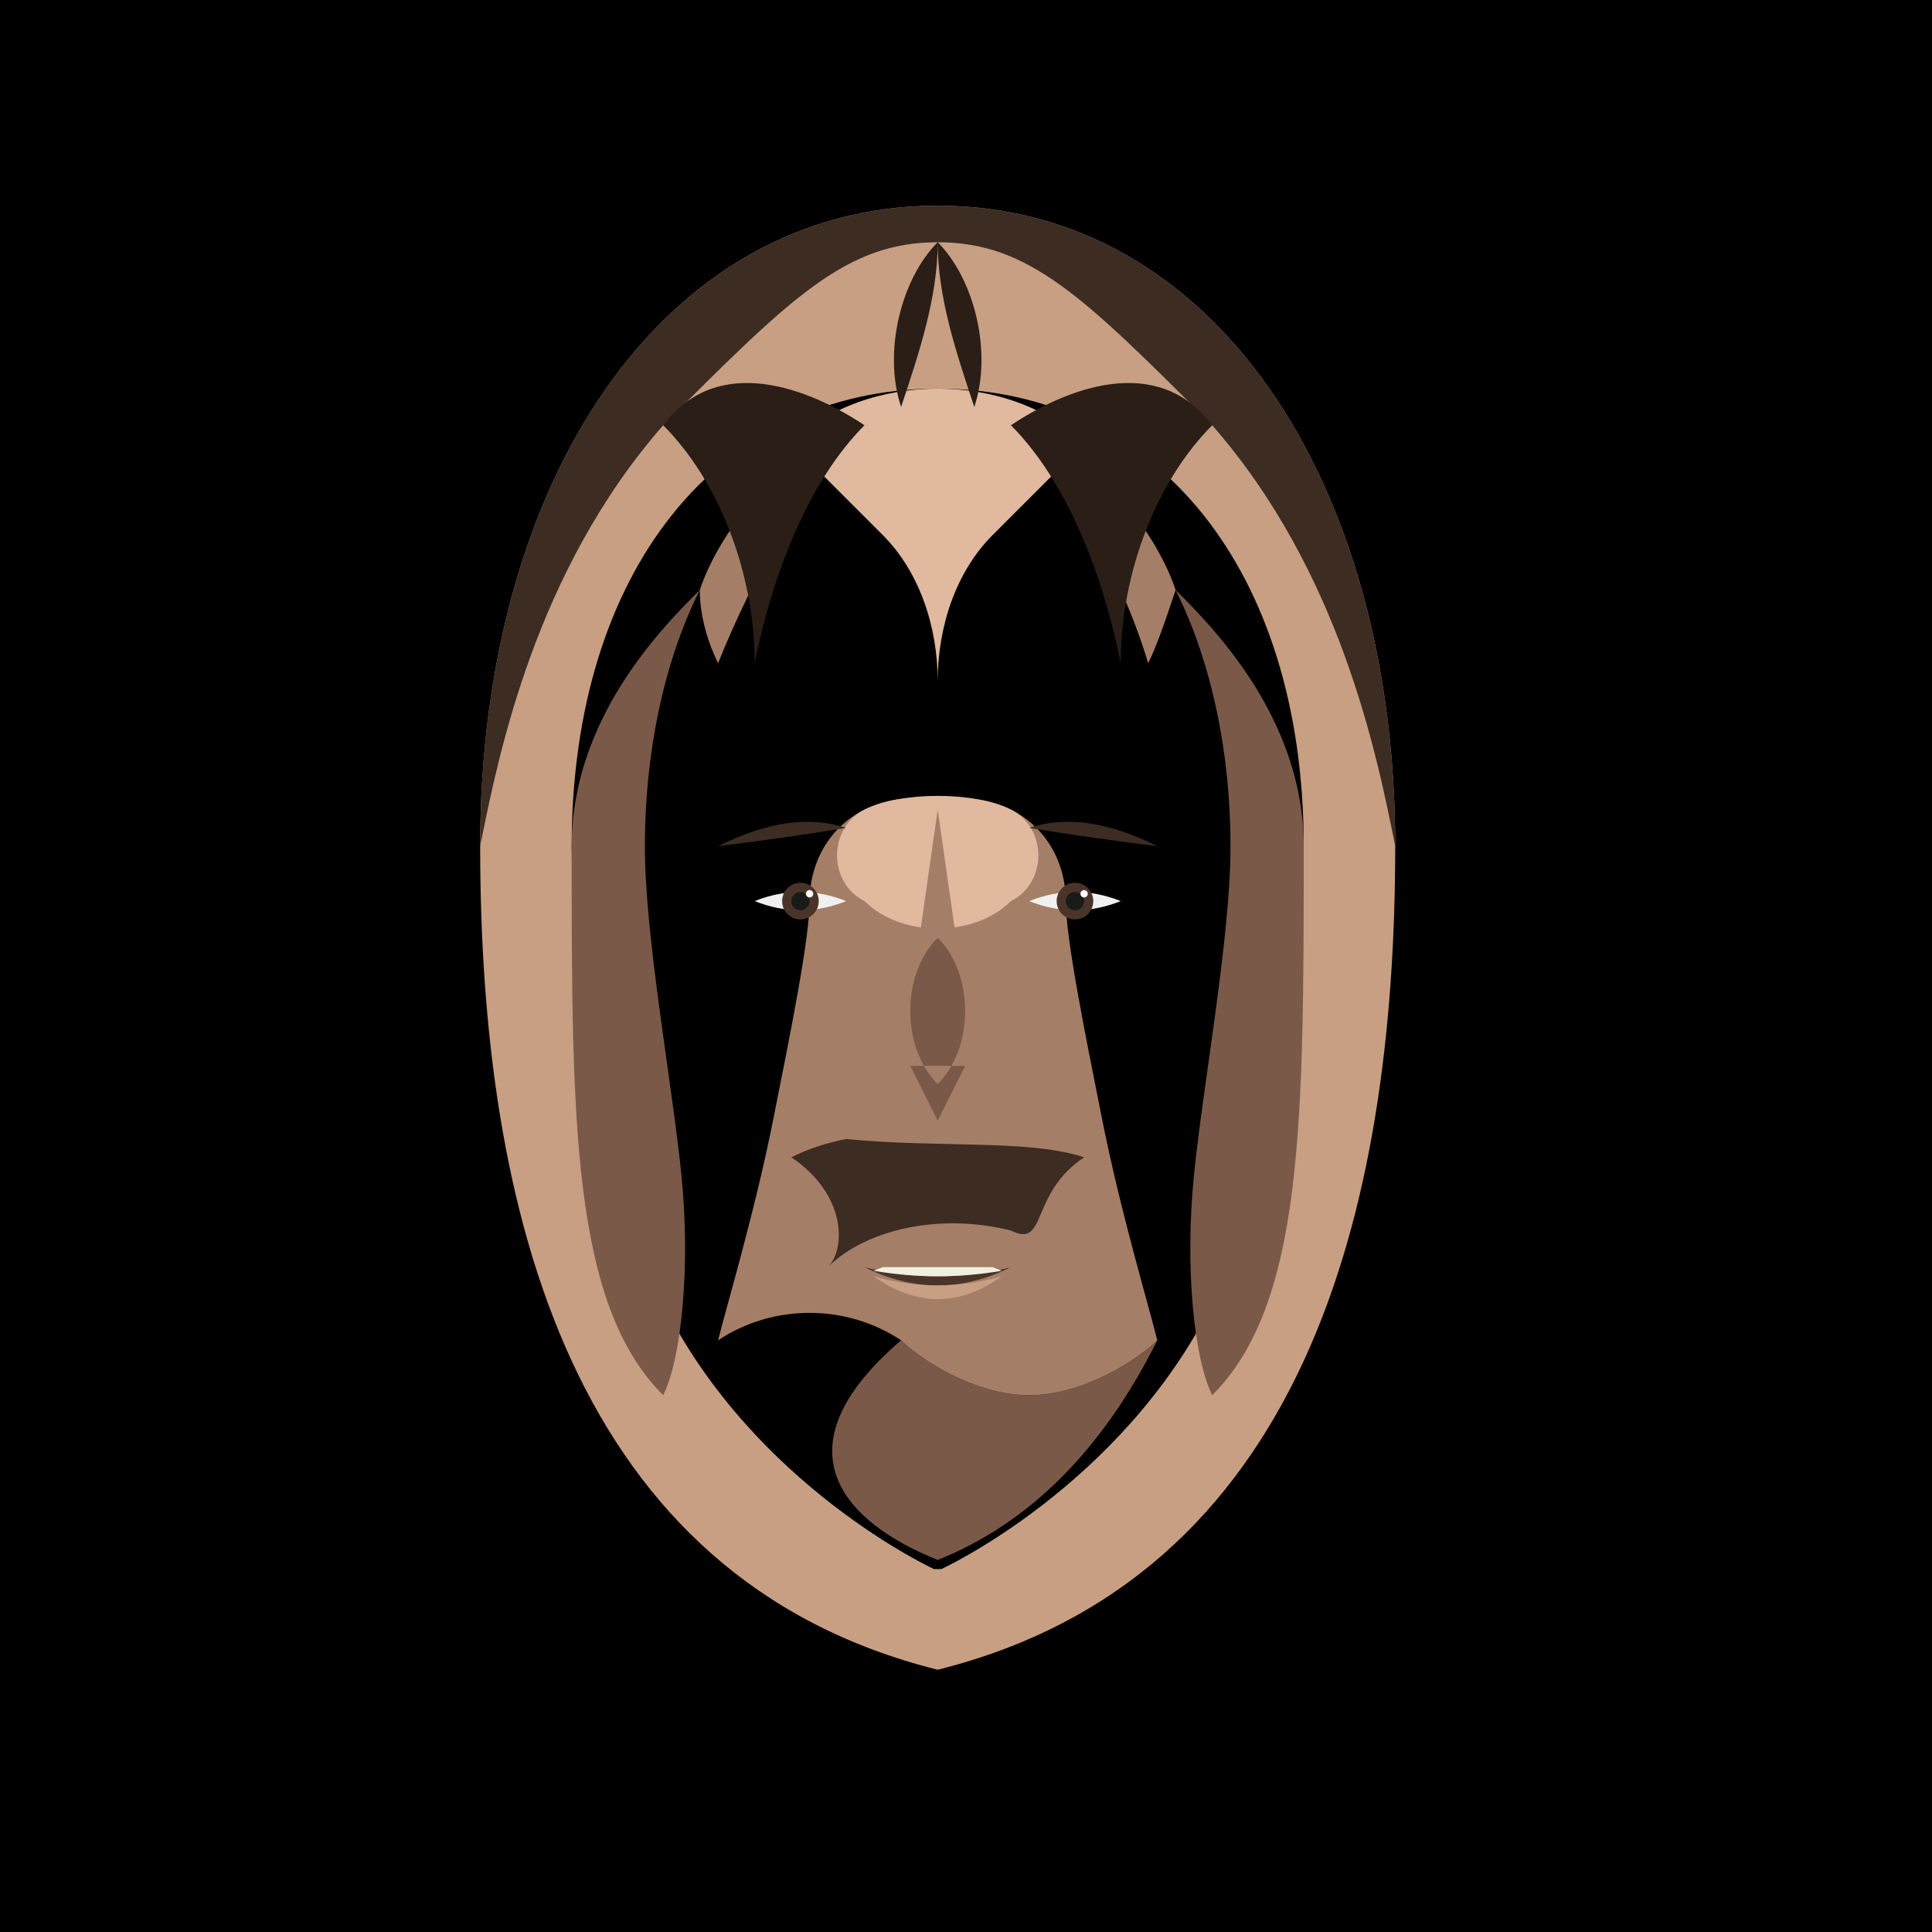 <?xml version="1.0" encoding="UTF-8"?>
<svg
  width="1024"
  height="1024"
  viewBox="0 0 1024 1024"
  version="1.1"
  xmlns="http://www.w3.org/2000/svg"
  aria-labelledby="title"
  aria-describedby="desc"
>
  <title id="title">Vector Portrait</title>
  <desc id="desc">
    A stylized vector portrait of a man with dark hair and a mustache, created
    from a photograph.
  </desc>

  <!-- Background Fill -->
  <rect width="1024" height="1024" fill="#000000" />

  <g id="portrait" transform="translate(12, 12) scale(0.97)">
    <!-- Skin Tone Layers -->
    <path
      id="skin-base"
      fill="#c89f83"
      d="M500 100C350 100 250 250 250 450C250 650 300 850 500 900C700 850 750 650 750 450C750 250 650 100 500 100Z M498 845C498 845 400 800 350 700C300 600 300 450 300 450C300 300 380 200 500 200C620 200 700 300 700 450C700 450 700 600 650 700C600 800 502 845 502 845Z"
    />
    <path
      id="skin-shadow-deep"
      fill="#7a5948"
      d="M300 450C300 600 300 700 350 750C360 730 365 680 360 630C355 580 340 500 340 450C340 400 350 350 370 310C350 330 300 380 300 450Z M630 310C650 350 660 400 660 450C660 500 645 580 640 630C635 680 640 730 650 750C700 700 700 600 700 450C700 380 650 330 630 310Z M500 840C550 820 590 780 620 720C610 730 580 750 550 750C520 750 490 730 480 720C410 780 450 820 500 840Z"
    />
    <path
      id="skin-shadow-mid"
      fill="#a57e67"
      d="M370 310C380 280 410 240 450 220C430 250 400 300 380 350C375 340 370 325 370 310Z M630 310C625 325 620 340 615 350C600 300 570 250 550 220C590 240 620 280 630 310Z M480 720C490 730 520 750 550 750C580 750 610 730 620 720C615 700 600 650 590 600C580 550 570 500 570 480C570 460 560 440 540 430C520 420 500 425 500 425C500 425 480 420 460 430C440 440 430 460 430 480C430 500 420 550 410 600C400 650 385 700 380 720C410 700 450 700 480 720Z"
    />
    <path
      id="skin-highlight"
      fill="#e0b99e"
      d="M500 200C530 200 560 210 580 230C570 240 550 260 530 280C510 300 500 330 500 360C500 330 490 300 470 280C450 260 430 240 420 230C440 210 470 200 500 200Z M460 430C480 420 520 420 540 430C550 435 555 445 555 455C555 465 550 475 540 480C520 500 480 500 460 480C450 475 445 465 445 455C445 445 450 435 460 430Z"
    />

    <!-- Eyes -->
    <g id="eyes">
      <path id="eye-whites" fill="#f0f0f0" d="M400 480 Q 425 470 450 480 Q 425 490 400 480Z M550 480 Q 575 470 600 480 Q 575 490 550 480Z" />
      <path id="eye-irises" fill="#4a342a" d="M415 480 A 10 10 0 0 1 435 480 A 10 10 0 0 1 415 480Z M565 480 A 10 10 0 0 1 585 480 A 10 10 0 0 1 565 480Z" />
      <path id="eye-pupils" fill="#1a1a1a" d="M420 480 A 5 5 0 0 1 430 480 A 5 5 0 0 1 420 480Z M570 480 A 5 5 0 0 1 580 480 A 5 5 0 0 1 570 480Z" />
      <path id="eye-highlight" fill="#ffffff" d="M428 476 A 2 2 0 0 1 432 476 A 2 2 0 0 1 428 476Z M578 476 A 2 2 0 0 1 582 476 A 2 2 0 0 1 578 476Z" />
    </g>

    <!-- Eyebrows -->
    <path
      id="eyebrows"
      fill="#3d2c22"
      d="M380 450 Q 420 430 450 440 Q 420 445 380 450Z M550 440 Q 580 430 620 450 Q 580 445 550 440Z"
    />

    <!-- Nose -->
    <path
      id="nose-shadow"
      fill="#7a5948"
      d="M500 500 C 480 520 480 560 500 580 C 520 560 520 520 500 500Z M485 570 L 515 570 L 500 600 Z"
    />
    <path
      id="nose-bridge"
      fill="#a57e67"
      d="M500 430 L 510 500 L 490 500 Z"
    />

    <!-- Mouth -->
    <g id="mouth">
      <path id="mouth-line" fill="#4a342a" d="M460 680 Q 500 700 540 680 Q 500 690 460 680Z" />
      <path id="upper-lip" fill="#a57e67" d="M460 680 Q 500 670 540 680 Q 500 690 460 680Z" />
      <path id="lower-lip" fill="#c89f83" d="M465 685 Q 500 710 535 685 Q 500 695 465 685Z" />
      <path id="teeth" fill="#f0f0e0" d="M465 682 Q 500 688 535 682 L 530 680 L 470 680 Z" />
    </g>

    <!-- Mustache -->
    <path
      id="mustache"
      fill="#3d2c22"
      d="M420 620 C 450 640 450 670 440 680 C 460 660 500 650 540 660 C 560 670 550 640 580 620 C 550 610 500 615 450 610 C 440 612 430 615 420 620Z"
    />

    <!-- Hair -->
    <path
      id="hair"
      fill="#3d2c22"
      d="M500 100 C 350 100 250 250 250 450 C 260 400 280 300 350 220 C 420 150 450 120 500 120 C 550 120 580 150 650 220 C 720 300 740 400 750 450 C 750 250 650 100 500 100Z"
    />
    <path
      id="hair-details"
      fill="#2a1e17"
      d="M350 220 C 380 250 400 300 400 350 C 410 300 430 250 460 220 C 430 200 380 180 350 220Z M650 220 C 620 180 570 200 540 220 C 570 250 590 300 600 350 C 600 300 620 250 650 220Z M500 120 C 480 140 470 180 480 210 C 490 180 500 150 500 120Z M500 120 C 520 140 530 180 520 210 C 510 180 500 150 500 120Z"
    />
  </g>
</svg>
